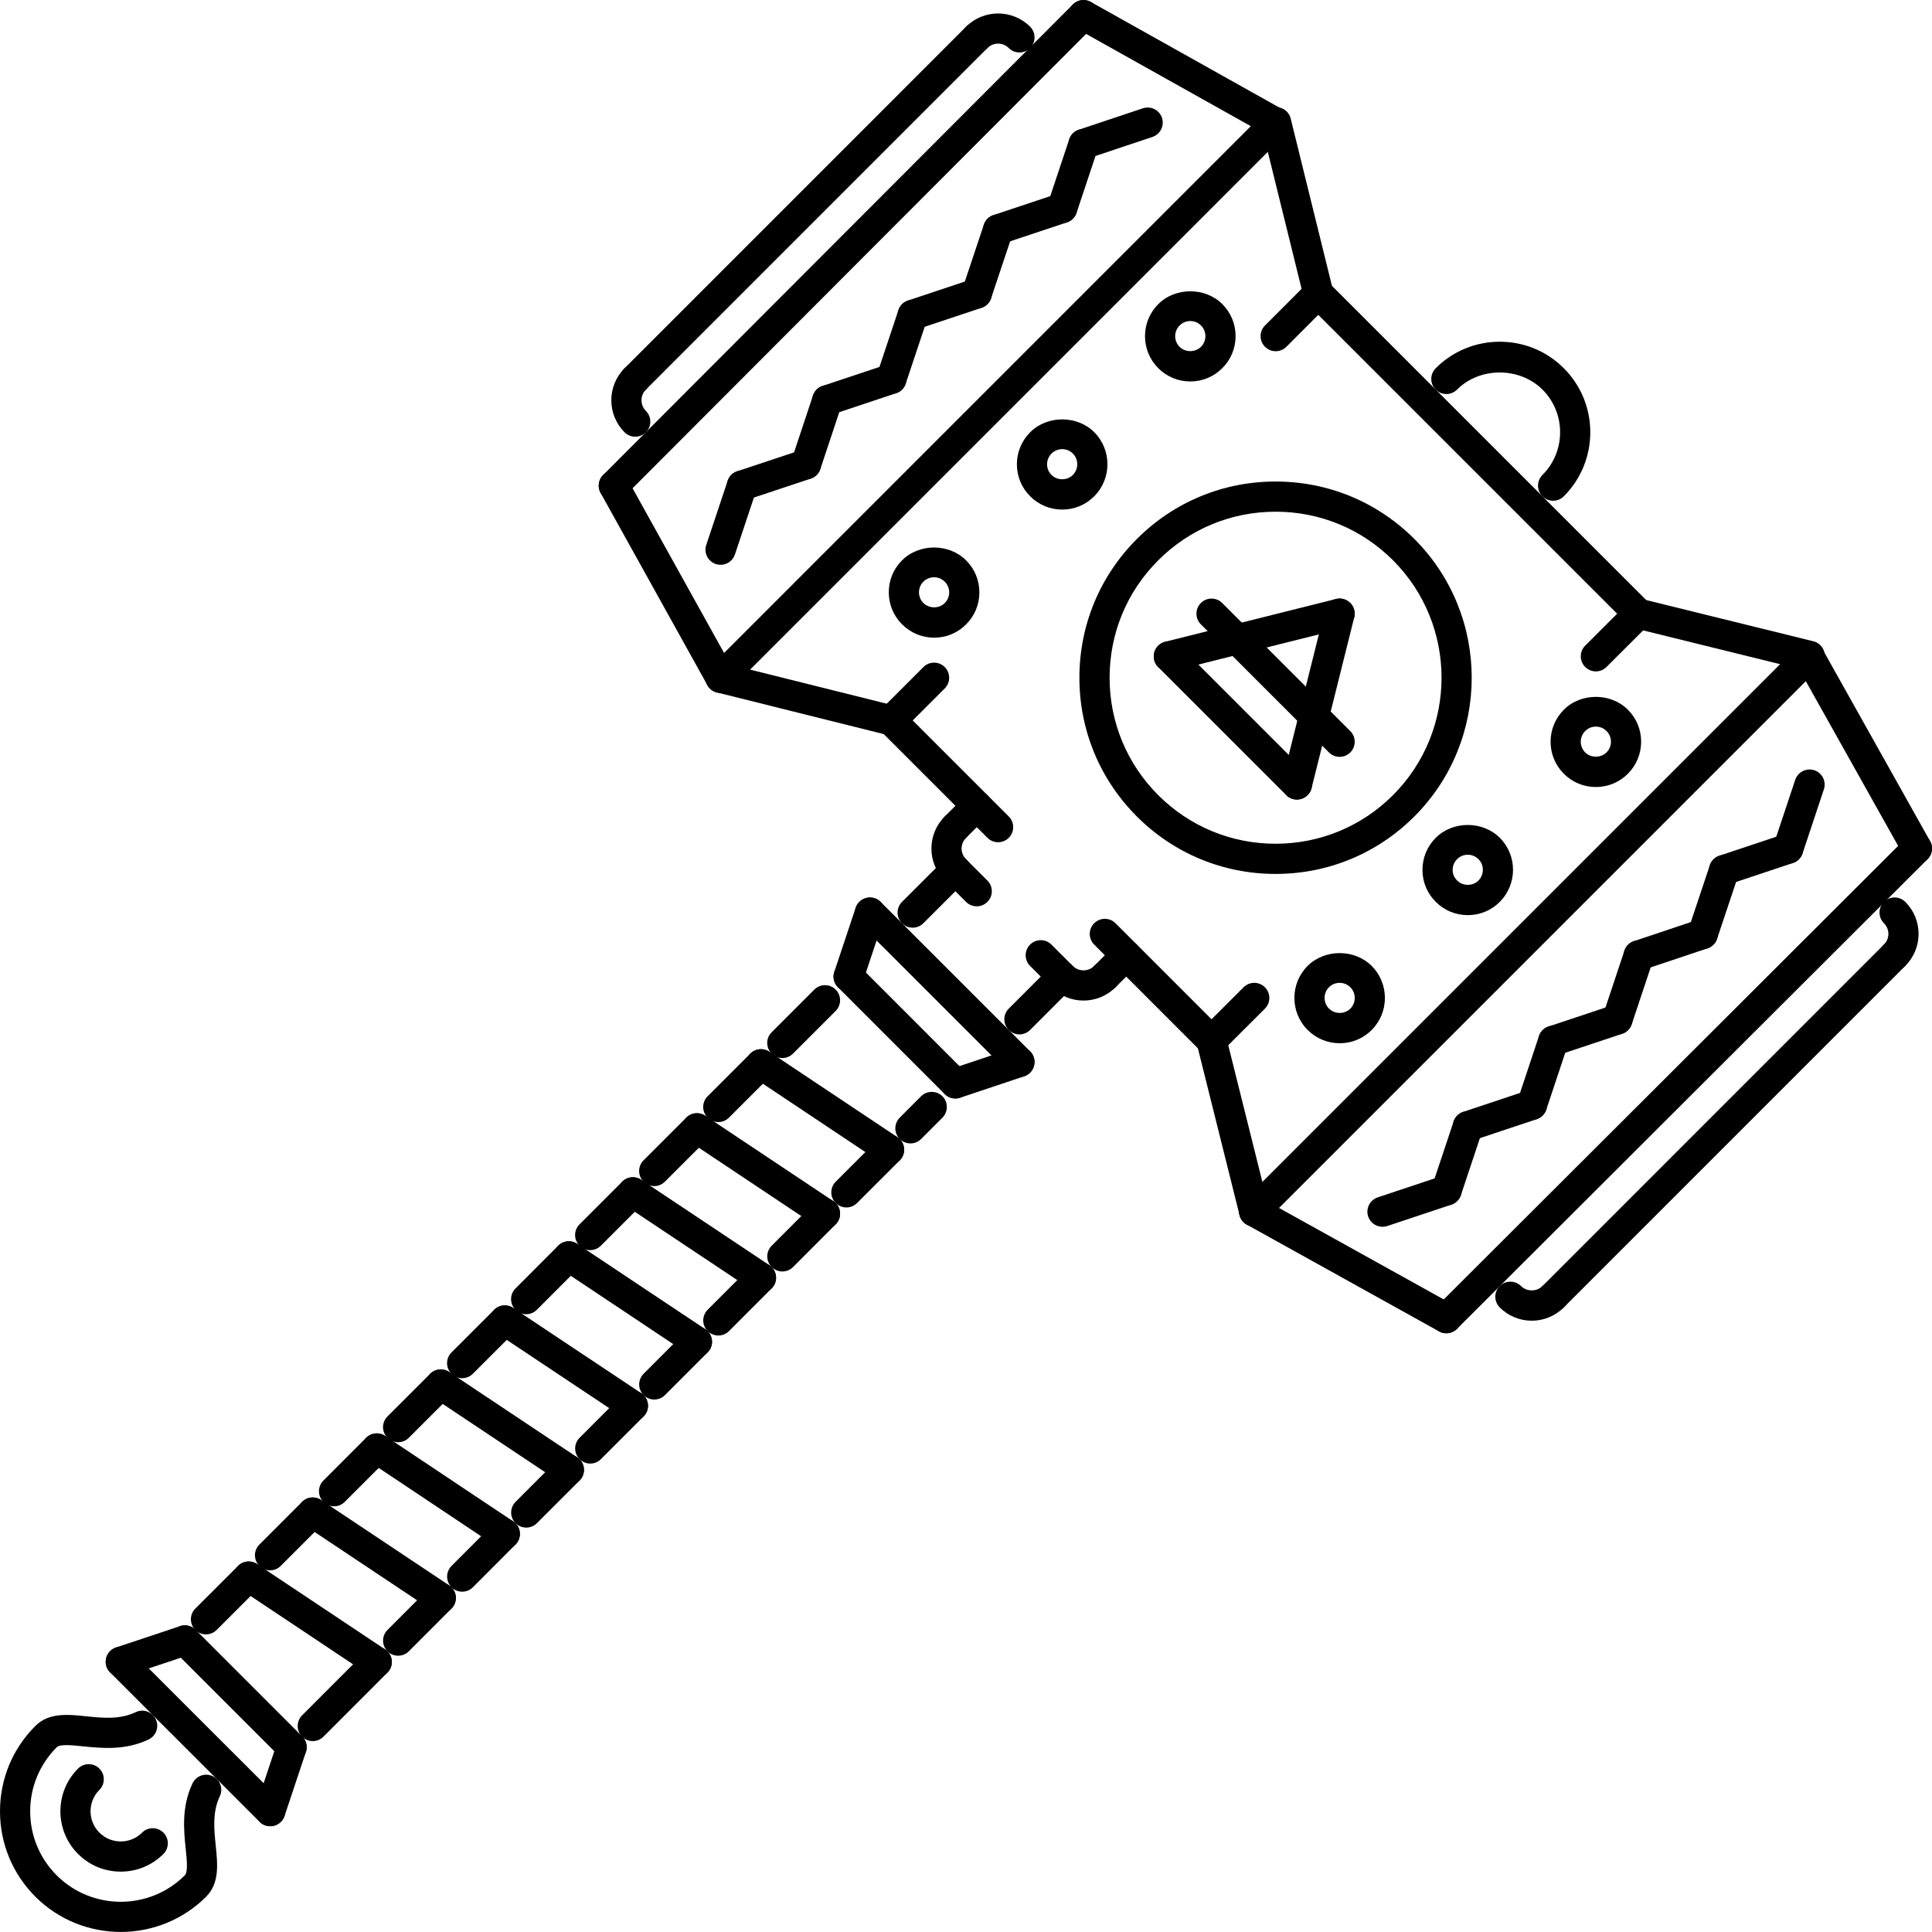 <?xml version="1.0" encoding="iso-8859-1"?>
<!-- Generator: Adobe Illustrator 19.0.0, SVG Export Plug-In . SVG Version: 6.00 Build 0)  -->
<svg version="1.1" id="Capa_1" xmlns="http://www.w3.org/2000/svg" xmlns:xlink="http://www.w3.org/1999/xlink" x="0px" y="0px"
	 viewBox="0 0 511.925 511.925" style="enable-background:new 0 0 511.925 511.925;" xml:space="preserve">
<g>
	<g>
		<path d="M102.657,437.547c-1.563-1.562-4.094-1.562-5.656,0l-16.95,16.966c-1.562,1.562-1.562,4.093,0,5.655
			c0.782,0.781,1.805,1.172,2.828,1.172c1.022,0,2.046-0.391,2.827-1.172l16.951-16.966
			C104.219,441.64,104.219,439.109,102.657,437.547z"/>
	</g>
</g>
<g>
	<g>
		<path d="M68.724,414.925c-1.562-1.562-4.093-1.562-5.655,0L51.75,426.236c-1.562,1.562-1.562,4.093,0,5.655
			c0.781,0.781,1.805,1.172,2.828,1.172s2.047-0.391,2.827-1.172l11.319-11.311C70.286,419.018,70.286,416.487,68.724,414.925z"/>
	</g>
</g>
<g>
	<g>
		<path d="M255.978,284.241l-28.285-28.297c-1.562-1.562-4.093-1.562-5.655,0s-1.562,4.093,0,5.655l28.285,28.297
			c0.781,0.781,1.804,1.172,2.827,1.172s2.046-0.39,2.828-1.172C257.54,288.334,257.54,285.803,255.978,284.241z"/>
	</g>
</g>
<g>
	<g>
		<path d="M231.785,238.01c-2.085-0.68-4.351,0.437-5.062,2.531l-5.655,16.966c-0.696,2.094,0.437,4.359,2.531,5.062
			c0.422,0.141,0.844,0.203,1.266,0.203c1.672,0,3.234-1.063,3.796-2.733l5.655-16.967
			C235.011,240.979,233.878,238.713,231.785,238.01z"/>
	</g>
</g>
<g>
	<g>
		<path d="M273.913,280.132c-0.704-2.109-2.968-3.234-5.062-2.531l-16.966,5.671c-2.093,0.704-3.226,2.969-2.531,5.062
			c0.563,1.672,2.125,2.734,3.796,2.734c0.421,0,0.843-0.062,1.266-0.203l16.967-5.671
			C273.475,284.49,274.608,282.225,273.913,280.132z"/>
	</g>
</g>
<g>
	<g>
		<path d="M272.943,278.571l-39.596-39.592c-1.562-1.562-4.093-1.562-5.655,0c-1.562,1.562-1.562,4.093,0,5.655l39.596,39.592
			c0.781,0.781,1.805,1.172,2.828,1.172c1.024,0,2.047-0.391,2.827-1.172C274.505,282.664,274.505,280.133,272.943,278.571z"/>
	</g>
</g>
<g>
	<g>
		<path d="M80.09,460.121l-28.27-28.277c-1.562-1.562-4.093-1.562-5.655,0c-1.562,1.562-1.562,4.094,0,5.656l28.27,28.276
			c0.781,0.781,1.804,1.172,2.827,1.172s2.047-0.39,2.828-1.172C81.652,464.215,81.652,461.683,80.09,460.121z"/>
	</g>
</g>
<g>
	<g>
		<path d="M78.528,459.153c-2.078-0.688-4.359,0.437-5.062,2.531l-5.655,16.95c-0.696,2.094,0.437,4.359,2.53,5.062
			c0.422,0.141,0.844,0.203,1.266,0.203c1.671,0,3.234-1.063,3.796-2.734l5.656-16.95C81.754,462.122,80.622,459.856,78.528,459.153
			z"/>
	</g>
</g>
<g>
	<g>
		<path d="M52.79,433.406c-0.704-2.093-2.969-3.233-5.062-2.531l-16.982,5.656c-2.093,0.704-3.226,2.953-2.531,5.062
			c0.563,1.671,2.117,2.733,3.796,2.733c0.422,0,0.844-0.062,1.266-0.204l16.982-5.654C52.352,437.765,53.485,435.5,52.79,433.406z"
			/>
	</g>
</g>
<g>
	<g>
		<path d="M74.435,477.073l-39.596-39.572c-1.562-1.562-4.093-1.562-5.655,0c-1.562,1.561-1.562,4.093,0,5.655l39.595,39.571
			c0.782,0.781,1.805,1.172,2.828,1.172s2.046-0.391,2.828-1.172C75.997,481.166,75.997,478.635,74.435,477.073z"/>
	</g>
</g>
<g>
	<g>
		<path d="M255.977,227.668c-1.562-1.562-4.093-1.562-5.655,0l-11.319,11.311c-1.562,1.562-1.562,4.093,0,5.655
			c0.781,0.781,1.805,1.172,2.828,1.172c1.024,0,2.047-0.391,2.827-1.172l11.319-11.311
			C257.539,231.761,257.539,229.23,255.977,227.668z"/>
	</g>
</g>
<g>
	<g>
		<path d="M284.255,255.945c-1.562-1.562-4.094-1.562-5.656,0l-11.311,11.315c-1.562,1.562-1.562,4.093,0,5.655
			c0.781,0.781,1.805,1.171,2.828,1.171c1.024,0,2.047-0.39,2.827-1.171l11.312-11.315
			C285.817,260.039,285.817,257.507,284.255,255.945z"/>
	</g>
</g>
<g>
	<g>
		<path d="M254.798,224.84c0-1.062,0.422-2.07,1.18-2.828c1.562-1.553,1.562-4.085,0-5.655c-1.562-1.562-4.093-1.562-5.655,0
			c-2.273,2.265-3.523,5.281-3.523,8.483c0,3.203,1.25,6.217,3.523,8.483c0.781,0.781,1.804,1.172,2.827,1.172
			s2.046-0.39,2.828-1.172c1.562-1.57,1.562-4.101,0-5.655C255.22,226.91,254.798,225.902,254.798,224.84z"/>
	</g>
</g>
<g>
	<g>
		<path d="M295.557,255.967c-1.562-1.562-4.093-1.562-5.655,0c-1.531,1.539-4.085,1.532-5.647-0.023
			c-1.562-1.562-4.094-1.562-5.656,0c-1.562,1.57-1.562,4.101,0,5.655c2.352,2.344,5.43,3.52,8.499,3.52
			c3.07,0,6.124-1.168,8.459-3.497C297.119,260.069,297.119,257.537,295.557,255.967z"/>
	</g>
</g>
<g>
	<g>
		<path d="M261.633,233.323l-5.655-5.655c-1.562-1.562-4.093-1.562-5.655,0c-1.562,1.561-1.562,4.093,0,5.655l5.655,5.655
			c0.781,0.781,1.805,1.172,2.828,1.172c1.022,0,2.046-0.39,2.827-1.172C263.195,237.416,263.195,234.885,261.633,233.323z"/>
	</g>
</g>
<g>
	<g>
		<path d="M284.255,255.945l-5.656-5.655c-1.561-1.562-4.093-1.562-5.655,0s-1.562,4.093,0,5.655l5.655,5.655
			c0.781,0.781,1.805,1.172,2.828,1.172s2.047-0.391,2.828-1.172C285.817,260.039,285.817,257.507,284.255,255.945z"/>
	</g>
</g>
<g>
	<g>
		<path d="M301.221,250.305c-1.562-1.562-4.093-1.562-5.655,0l-5.663,5.663c-1.562,1.562-1.562,4.093,0,5.655
			c0.78,0.781,1.804,1.172,2.827,1.172s2.046-0.391,2.828-1.172l5.663-5.663C302.783,254.398,302.783,251.867,301.221,250.305z"/>
	</g>
</g>
<g>
	<g>
		<path d="M261.633,210.702c-1.562-1.562-4.093-1.562-5.655,0l-5.655,5.655c-1.562,1.562-1.562,4.093,0,5.655
			c0.781,0.781,1.804,1.172,2.827,1.172s2.046-0.391,2.828-1.172l5.655-5.655C263.195,214.796,263.195,212.264,261.633,210.702z"/>
	</g>
</g>
<g>
	<g>
		<path d="M340.824,29.697c-1.562-1.562-4.093-1.562-5.655,0L188.105,176.769c-1.562,1.562-1.562,4.094,0,5.656
			c0.781,0.78,1.805,1.171,2.828,1.171c1.023,0,2.046-0.391,2.827-1.171L340.824,35.352
			C342.386,33.79,342.386,31.259,340.824,29.697z"/>
	</g>
</g>
<g>
	<g>
		<path d="M237.16,187.01l-45.259-11.295c-2.172-0.531-4.32,0.772-4.851,2.913s0.773,4.312,2.914,4.851l45.259,11.296
			c0.328,0.078,0.649,0.117,0.969,0.117c1.796,0,3.429-1.211,3.881-3.031C240.604,189.72,239.3,187.549,237.16,187.01z"/>
	</g>
</g>
<g>
	<g>
		<path d="M353.19,76.808L342.004,31.44c-0.524-2.141-2.641-3.461-4.843-2.922c-2.141,0.531-3.453,2.696-2.922,4.843l11.186,45.368
			c0.445,1.82,2.086,3.039,3.883,3.039c0.312,0,0.633-0.039,0.961-0.117C352.409,81.12,353.721,78.955,353.19,76.808z"/>
	</g>
</g>
<g>
	<g>
		<path d="M194.431,177.652l-28.284-50.914c-1.078-1.93-3.524-2.602-5.445-1.555c-1.929,1.078-2.624,3.507-1.554,5.444
			l28.285,50.915c0.734,1.312,2.102,2.054,3.5,2.054c0.664,0,1.328-0.164,1.944-0.5C194.806,182.019,195.501,179.59,194.431,177.652
			z"/>
	</g>
</g>
<g>
	<g>
		<path d="M289.926,1.186c-1.562-1.562-4.093-1.562-5.655,0L159.82,125.855c-1.562,1.562-1.562,4.101,0,5.655
			c0.782,0.781,1.805,1.172,2.828,1.172s2.046-0.391,2.828-1.172L289.926,6.841C291.488,5.28,291.488,2.741,289.926,1.186z"/>
	</g>
</g>
<g>
	<g>
		<path d="M339.949,29.034L289.051,0.522c-1.922-1.069-4.366-0.399-5.444,1.539c-1.078,1.922-0.391,4.359,1.539,5.444l50.898,28.511
			c0.617,0.344,1.289,0.508,1.952,0.508c1.399,0,2.758-0.734,3.492-2.046C342.565,32.557,341.879,30.12,339.949,29.034z"/>
	</g>
</g>
<g>
	<g>
		<path d="M267.296,216.341l-28.277-28.276c-1.562-1.562-4.094-1.562-5.656,0c-1.562,1.561-1.562,4.093,0,5.655l28.278,28.276
			c0.781,0.781,1.805,1.172,2.827,1.172c1.023,0,2.047-0.391,2.828-1.172C268.858,220.435,268.858,217.903,267.296,216.341z"/>
	</g>
</g>
<g>
	<g>
		<path d="M171.154,108.896c-1.563-1.57-1.57-4.109-0.008-5.663s1.562-4.086,0-5.655c-1.562-1.562-4.093-1.562-5.655,0
			c-4.672,4.655-4.679,12.271-0.008,16.958c0.781,0.789,1.812,1.18,2.835,1.18c1.024,0,2.04-0.391,2.82-1.165
			C172.709,112.989,172.709,110.458,171.154,108.896z"/>
	</g>
</g>
<g>
	<g>
		<path d="M272.952,7.075c-4.671-4.671-12.295-4.671-16.966,0c-1.562,1.562-1.562,4.094,0,5.656s4.093,1.562,5.655,0
			s4.093-1.562,5.655,0c0.781,0.78,1.805,1.171,2.828,1.171c1.024,0,2.047-0.39,2.828-1.171
			C274.514,11.169,274.514,8.637,272.952,7.075z"/>
	</g>
</g>
<g>
	<g>
		<path d="M261.64,7.075c-1.562-1.562-4.093-1.562-5.655,0l-90.494,90.503c-1.562,1.561-1.562,4.093,0,5.655
			c0.781,0.781,1.804,1.171,2.827,1.171c1.024,0,2.047-0.389,2.828-1.171l90.494-90.502C263.202,11.169,263.202,8.637,261.64,7.075z
			"/>
	</g>
</g>
<g>
	<g>
		<path d="M482.224,171.098c-1.561-1.562-4.093-1.562-5.655,0L329.497,318.174c-1.562,1.562-1.562,4.093,0,5.655
			c0.781,0.781,1.805,1.172,2.828,1.172c1.024,0,2.047-0.391,2.828-1.172l147.071-147.076
			C483.786,175.192,483.786,172.66,482.224,171.098z"/>
	</g>
</g>
<g>
	<g>
		<path d="M336.208,320.034l-11.304-45.275c-0.539-2.155-2.703-3.452-4.851-2.921c-2.141,0.546-3.445,2.717-2.914,4.858
			l11.304,45.274c0.453,1.828,2.085,3.031,3.882,3.031c0.321,0,0.641-0.031,0.969-0.109
			C335.435,324.346,336.739,322.174,336.208,320.034z"/>
	</g>
</g>
<g>
	<g>
		<path d="M480.484,169.918l-45.369-11.186c-2.218-0.531-4.32,0.789-4.843,2.922c-0.531,2.148,0.781,4.312,2.922,4.843
			l45.368,11.186c0.328,0.078,0.649,0.117,0.961,0.117c1.795,0,3.436-1.219,3.882-3.038
			C483.936,172.613,482.624,170.449,480.484,169.918z"/>
	</g>
</g>
<g>
	<g>
		<path d="M385.184,345.779l-50.914-28.277c-1.922-1.047-4.367-0.391-5.444,1.562c-1.07,1.938-0.375,4.359,1.554,5.437
			l50.915,28.276c0.616,0.344,1.28,0.5,1.944,0.5c1.399,0,2.766-0.734,3.5-2.046C387.809,349.294,387.114,346.857,385.184,345.779z"
			/>
	</g>
</g>
<g>
	<g>
		<path d="M510.752,221.996c-1.562-1.562-4.093-1.562-5.655,0L380.412,346.451c-1.562,1.561-1.562,4.093,0,5.655
			c0.781,0.78,1.804,1.171,2.827,1.171c1.024,0,2.047-0.39,2.828-1.17l124.685-124.455
			C512.314,226.098,512.314,223.558,510.752,221.996z"/>
	</g>
</g>
<g>
	<g>
		<path d="M511.416,222.871l-28.527-50.898c-1.086-1.937-3.522-2.601-5.444-1.539c-1.93,1.086-2.617,3.523-1.539,5.445
			l28.527,50.898c0.734,1.313,2.094,2.046,3.491,2.046c0.664,0,1.336-0.164,1.953-0.508
			C511.807,227.23,512.493,224.793,511.416,222.871z"/>
	</g>
</g>
<g>
	<g>
		<path d="M323.851,272.9l-28.27-28.266c-1.562-1.562-4.093-1.562-5.655,0s-1.562,4.093,0,5.655l28.269,28.266
			c0.781,0.781,1.805,1.172,2.828,1.172s2.046-0.391,2.828-1.172C325.413,276.993,325.413,274.462,323.851,272.9z"/>
	</g>
</g>
<g>
	<g>
		<path d="M414.352,340.779c-1.562-1.562-4.094-1.562-5.656,0c-1.514,1.516-4.139,1.516-5.655,0c-1.561-1.562-4.093-1.562-5.655,0
			c-1.562,1.547-1.562,4.078,0,5.656c2.265,2.265,5.281,3.515,8.483,3.515c3.202,0,6.218-1.25,8.483-3.515
			C415.914,344.857,415.914,342.326,414.352,340.779z"/>
	</g>
</g>
<g>
	<g>
		<path d="M504.847,238.972c-1.562-1.562-4.094-1.562-5.656,0s-1.562,4.093,0,5.655c0.758,0.758,1.18,1.766,1.18,2.828
			c0,1.061-0.422,2.061-1.18,2.819c-1.562,1.554-1.562,4.085,0,5.655c0.781,0.781,1.805,1.172,2.828,1.172s2.047-0.391,2.828-1.171
			c2.264-2.257,3.514-5.273,3.522-8.467C508.369,244.26,507.119,241.245,504.847,238.972z"/>
	</g>
</g>
<g>
	<g>
		<path d="M504.847,250.274c-1.562-1.562-4.094-1.562-5.656,0l-90.494,90.506c-1.562,1.562-1.562,4.094,0,5.656
			c0.781,0.781,1.805,1.171,2.828,1.171s2.046-0.39,2.828-1.171l90.494-90.507C506.409,254.367,506.409,251.836,504.847,250.274z"/>
	</g>
</g>
<g>
	<g>
		<path d="M414.369,97.571c-4.532-4.531-10.562-7.022-16.975-7.022h-0.008c-6.413,0-12.444,2.499-16.966,7.03
			c-1.562,1.561-1.562,4.1,0,5.655c1.561,1.562,4.093,1.562,5.655,0c6.031-6.054,16.592-6.03,22.637-0.008
			c6.234,6.233,6.234,16.388-0.008,22.629c-1.562,1.562-1.562,4.093,0,5.655c0.781,0.781,1.805,1.172,2.828,1.172
			c1.024,0,2.047-0.391,2.829-1.172C423.719,122.153,423.726,106.928,414.369,97.571z"/>
	</g>
</g>
<g>
	<g>
		<path d="M436.981,159.787L352.134,74.94c-1.562-1.562-4.093-1.562-5.655,0c-1.562,1.562-1.562,4.093,0,5.655l84.847,84.847
			c0.781,0.781,1.805,1.172,2.827,1.172c1.024,0,2.047-0.39,2.828-1.172C438.543,163.88,438.543,161.349,436.981,159.787z"/>
	</g>
</g>
<g>
	<g>
		<path d="M374.765,142.806c-9.82-9.812-22.88-15.217-36.761-15.217c-13.896,0-26.956,5.405-36.768,15.232
			c-9.82,9.811-15.225,22.863-15.225,36.752c0,13.889,5.406,26.95,15.225,36.768c9.812,9.82,22.864,15.225,36.752,15.225
			c13.889,0,26.95-5.406,36.777-15.225C395.027,196.071,395.027,163.083,374.765,142.806z M369.109,210.686
			c-8.31,8.304-19.363,12.881-31.12,12.881c-11.748,0-22.793-4.577-31.097-12.881c-8.304-8.311-12.881-19.364-12.881-31.112
			c0-11.756,4.569-22.794,12.881-31.097c8.303-8.312,19.356-12.889,31.112-12.889c11.749,0,22.794,4.569,31.105,12.873
			C386.255,165.623,386.255,193.533,369.109,210.686z"/>
	</g>
</g>
<g>
	<g>
		<path d="M197.869,124.871c-2.094-0.68-4.359,0.429-5.062,2.531l-5.671,16.997c-0.695,2.093,0.437,4.359,2.531,5.062
			c0.422,0.141,0.844,0.203,1.266,0.203c1.671,0,3.233-1.055,3.796-2.734l5.671-16.997
			C201.095,127.84,199.962,125.574,197.869,124.871z"/>
	</g>
</g>
<g>
	<g>
		<path d="M217.367,121.762c-0.703-2.086-2.937-3.242-5.062-2.531l-16.966,5.64c-2.093,0.695-3.226,2.96-2.531,5.062
			c0.562,1.671,2.116,2.733,3.796,2.733c0.414,0,0.843-0.062,1.266-0.202l16.966-5.64
			C216.929,126.128,218.062,123.864,217.367,121.762z"/>
	</g>
</g>
<g>
	<g>
		<path d="M220.482,102.256c-2.101-0.711-4.359,0.437-5.062,2.53l-5.647,16.975c-0.695,2.102,0.438,4.367,2.531,5.062
			c0.422,0.141,0.844,0.203,1.266,0.203c1.679,0,3.234-1.062,3.796-2.734l5.647-16.974
			C223.709,105.216,222.576,102.951,220.482,102.256z"/>
	</g>
</g>
<g>
	<g>
		<path d="M239.995,99.124c-0.703-2.092-2.953-3.225-5.062-2.53l-16.981,5.663c-2.093,0.704-3.226,2.968-2.531,5.062
			c0.562,1.672,2.125,2.734,3.796,2.734c0.422,0,0.844-0.063,1.266-0.204l16.982-5.663
			C239.558,103.483,240.69,101.218,239.995,99.124z"/>
	</g>
</g>
<g>
	<g>
		<path d="M243.12,79.628c-2.086-0.68-4.351,0.437-5.062,2.531l-5.663,16.981c-0.695,2.093,0.438,4.359,2.531,5.062
			c0.422,0.14,0.844,0.202,1.266,0.202c1.671,0,3.233-1.061,3.795-2.733l5.664-16.981C246.346,82.597,245.213,80.331,243.12,79.628z
			"/>
	</g>
</g>
<g>
	<g>
		<path d="M262.627,76.504c-0.704-2.093-2.969-3.219-5.062-2.531l-16.975,5.655c-2.093,0.703-3.226,2.968-2.531,5.062
			c0.562,1.671,2.124,2.733,3.796,2.733c0.421,0,0.843-0.063,1.267-0.202l16.974-5.655
			C262.189,80.862,263.322,78.597,262.627,76.504z"/>
	</g>
</g>
<g>
	<g>
		<path d="M265.757,56.99c-2.078-0.688-4.351,0.429-5.062,2.53l-5.671,16.967c-0.696,2.093,0.437,4.359,2.531,5.062
			c0.422,0.141,0.844,0.203,1.266,0.203c1.671,0,3.234-1.055,3.796-2.734l5.671-16.966C268.984,59.958,267.851,57.693,265.757,56.99
			z"/>
	</g>
</g>
<g>
	<g>
		<path d="M285.254,53.865c-0.703-2.092-2.953-3.225-5.062-2.53l-16.966,5.655c-2.093,0.704-3.226,2.968-2.531,5.062
			c0.563,1.672,2.125,2.734,3.796,2.734c0.422,0,0.844-0.062,1.265-0.203l16.967-5.656
			C284.816,58.224,285.948,55.959,285.254,53.865z"/>
	</g>
</g>
<g>
	<g>
		<path d="M288.379,34.368c-2.079-0.688-4.351,0.437-5.062,2.531l-5.656,16.966c-0.695,2.094,0.437,4.36,2.531,5.062
			c0.422,0.141,0.844,0.203,1.266,0.203c1.672,0,3.234-1.062,3.797-2.733l5.654-16.967
			C291.605,37.337,290.472,35.071,288.379,34.368z"/>
	</g>
</g>
<g>
	<g>
		<path d="M307.891,31.228c-0.704-2.101-2.969-3.226-5.062-2.531l-16.982,5.671c-2.092,0.704-3.225,2.969-2.53,5.062
			c0.563,1.679,2.124,2.734,3.796,2.734c0.422,0,0.844-0.062,1.266-0.203l16.981-5.671
			C307.453,35.586,308.586,33.321,307.891,31.228z"/>
	</g>
</g>
<g>
	<g>
		<path d="M480.748,204.093c-2.085-0.688-4.351,0.437-5.062,2.531l-5.655,16.981c-0.696,2.102,0.437,4.36,2.531,5.062
			c0.421,0.141,0.843,0.203,1.265,0.203c1.672,0,3.235-1.061,3.796-2.733l5.655-16.982
			C483.974,207.054,482.841,204.796,480.748,204.093z"/>
	</g>
</g>
<g>
	<g>
		<path d="M477.625,223.605c-0.704-2.092-2.961-3.225-5.062-2.53l-16.975,5.655c-2.092,0.704-3.225,2.968-2.53,5.062
			c0.563,1.672,2.124,2.734,3.796,2.734c0.421,0,0.843-0.062,1.266-0.203l16.974-5.656
			C477.187,227.964,478.32,225.699,477.625,223.605z"/>
	</g>
</g>
<g>
	<g>
		<path d="M458.12,226.73c-2.079-0.68-4.351,0.429-5.062,2.53l-5.672,16.967c-0.695,2.093,0.437,4.359,2.531,5.062
			c0.422,0.141,0.844,0.203,1.266,0.203c1.672,0,3.234-1.054,3.796-2.734l5.671-16.966
			C461.346,229.698,460.213,227.433,458.12,226.73z"/>
	</g>
</g>
<g>
	<g>
		<path d="M454.979,246.227c-0.703-2.101-2.992-3.226-5.062-2.531l-16.974,5.679c-2.101,0.704-3.226,2.969-2.531,5.062
			c0.563,1.679,2.125,2.734,3.796,2.734c0.422,0,0.852-0.063,1.266-0.203l16.975-5.679
			C454.55,250.585,455.674,248.32,454.979,246.227z"/>
	</g>
</g>
<g>
	<g>
		<path d="M435.489,249.352c-2.085-0.68-4.359,0.437-5.062,2.531l-5.655,16.986c-0.696,2.093,0.437,4.359,2.531,5.061
			c0.422,0.141,0.844,0.203,1.266,0.203c1.671,0,3.234-1.062,3.796-2.733l5.655-16.986
			C438.716,252.313,437.583,250.055,435.489,249.352z"/>
	</g>
</g>
<g>
	<g>
		<path d="M432.365,268.869c-0.704-2.093-2.961-3.234-5.062-2.531l-16.99,5.655c-2.093,0.704-3.225,2.953-2.531,5.062
			c0.563,1.672,2.117,2.734,3.797,2.734c0.422,0,0.844-0.062,1.266-0.203l16.989-5.656
			C431.927,273.227,433.06,270.962,432.365,268.869z"/>
	</g>
</g>
<g>
	<g>
		<path d="M412.844,271.993c-2.101-0.719-4.359,0.437-5.062,2.53l-5.646,16.967c-0.696,2.11,0.437,4.374,2.53,5.062
			c0.422,0.141,0.844,0.203,1.266,0.203c1.678,0,3.233-1.063,3.795-2.733l5.648-16.967
			C416.07,274.945,414.938,272.681,412.844,271.993z"/>
	</g>
</g>
<g>
	<g>
		<path d="M409.728,291.49c-0.704-2.093-2.968-3.219-5.062-2.531l-16.966,5.656c-2.093,0.703-3.226,2.953-2.531,5.062
			c0.563,1.671,2.117,2.733,3.797,2.733c0.422,0,0.843-0.062,1.265-0.203l16.967-5.655
			C409.29,295.848,410.423,293.599,409.728,291.49z"/>
	</g>
</g>
<g>
	<g>
		<path d="M390.231,294.616c-2.093-0.688-4.359,0.437-5.062,2.53l-5.663,16.997c-0.696,2.109,0.437,4.359,2.53,5.062
			c0.422,0.141,0.844,0.203,1.266,0.203c1.672,0,3.234-1.062,3.797-2.733l5.663-16.997
			C393.458,297.568,392.325,295.318,390.231,294.616z"/>
	</g>
</g>
<g>
	<g>
		<path d="M387.097,314.143c-0.703-2.092-2.968-3.233-5.062-2.53l-16.981,5.655c-2.092,0.704-3.225,2.969-2.53,5.062
			c0.563,1.672,2.116,2.734,3.796,2.734c0.422,0,0.844-0.063,1.265-0.204l16.981-5.655
			C386.659,318.502,387.792,316.252,387.097,314.143z"/>
	</g>
</g>
<g>
	<g>
		<path d="M358.837,161.631c-0.547-2.148-2.735-3.445-4.851-2.914l-45.243,11.326c-2.148,0.54-3.445,2.711-2.914,4.852
			c0.461,1.819,2.086,3.03,3.883,3.03c0.32,0,0.648-0.039,0.969-0.117l45.242-11.326
			C358.071,165.943,359.368,163.771,358.837,161.631z"/>
	</g>
</g>
<g>
	<g>
		<path d="M355.923,158.717c-2.163-0.524-4.32,0.766-4.851,2.914l-11.303,45.259c-0.531,2.14,0.773,4.312,2.913,4.851
			c0.328,0.078,0.649,0.117,0.969,0.117c1.797,0,3.43-1.211,3.883-3.031l11.303-45.259
			C359.368,161.428,358.064,159.256,355.923,158.717z"/>
	</g>
</g>
<g>
	<g>
		<path d="M346.479,205.031l-33.94-33.933c-1.561-1.562-4.093-1.562-5.655,0s-1.562,4.093,0,5.655l33.94,33.933
			c0.781,0.781,1.804,1.172,2.827,1.172c1.024,0,2.047-0.391,2.828-1.172C348.041,209.124,348.041,206.593,346.479,205.031z"/>
	</g>
</g>
<g>
	<g>
		<path d="M357.79,193.72l-33.939-33.94c-1.562-1.562-4.094-1.562-5.656,0s-1.562,4.093,0,5.655l33.94,33.94
			c0.781,0.781,1.805,1.172,2.828,1.172c1.022,0,2.046-0.391,2.827-1.172C359.352,197.813,359.352,195.282,357.79,193.72z"/>
	</g>
</g>
<g>
	<g>
		<path d="M255.993,148.485c-4.547-4.547-12.444-4.547-16.99,0c-2.266,2.264-3.508,5.28-3.5,8.482
			c0.008,3.204,1.266,6.218,3.531,8.476c2.273,2.273,5.289,3.523,8.491,3.523c3.204,0,6.203-1.25,8.445-3.5
			c2.281-2.257,3.538-5.272,3.538-8.483C259.515,153.765,258.266,150.75,255.993,148.485z M250.314,159.811
			c-1.5,1.492-4.117,1.485-5.632-0.031c-0.757-0.758-1.179-1.758-1.179-2.828c0-1.062,0.406-2.062,1.156-2.812
			c0.758-0.758,1.773-1.18,2.843-1.18s2.078,0.422,2.836,1.18c0.757,0.758,1.171,1.758,1.171,2.827
			C251.509,158.038,251.087,159.038,250.314,159.811z"/>
	</g>
</g>
<g>
	<g>
		<path d="M289.942,114.52c-4.547-4.53-12.445-4.522-16.975,0.008c-2.272,2.274-3.522,5.304-3.522,8.515
			c0.007,3.21,1.265,6.218,3.522,8.459c2.257,2.273,5.272,3.523,8.483,3.523c3.219,0,6.234-1.25,8.476-3.516
			C294.605,126.831,294.621,119.214,289.942,114.52z M284.263,125.863c-1.5,1.492-4.11,1.523-5.641-0.016
			c-0.758-0.75-1.172-1.75-1.18-2.819c0-1.071,0.422-2.086,1.18-2.844s1.758-1.172,2.828-1.172c1.078,0,2.086,0.422,2.836,1.164
			C285.84,121.739,285.832,124.285,284.263,125.863z"/>
	</g>
</g>
<g>
	<g>
		<path d="M323.882,80.58c-4.539-4.538-12.46-4.522-16.967,0c-2.265,2.265-3.523,5.28-3.523,8.491c0,3.202,1.25,6.225,3.516,8.491
			c2.265,2.265,5.28,3.515,8.483,3.515c3.218,0,6.233-1.258,8.491-3.53c2.265-2.258,3.507-5.266,3.515-8.476
			C327.397,85.86,326.147,82.846,323.882,80.58z M318.218,91.899c-1.515,1.516-4.139,1.524-5.655,0.008
			c-0.758-0.757-1.171-1.765-1.171-2.835s0.421-2.078,1.187-2.836c0.742-0.758,1.75-1.172,2.82-1.172
			c1.069,0,2.069,0.421,2.827,1.172c0.758,0.758,1.172,1.758,1.172,2.836C319.398,90.134,318.984,91.142,318.218,91.899z"/>
	</g>
</g>
<g>
	<g>
		<path d="M363.462,255.944c-4.555-4.538-12.444-4.53-16.998,0.008c-4.663,4.688-4.648,12.292,0.031,16.963
			c2.273,2.265,5.288,3.515,8.491,3.515s6.203-1.25,8.46-3.5C368.125,268.244,368.133,260.632,363.462,255.944z M357.79,267.276
			c-1.508,1.5-4.132,1.5-5.64-0.031c-1.562-1.547-1.57-4.09-0.023-5.645c0.758-0.757,1.766-1.171,2.844-1.171
			c1.069,0,2.077,0.414,2.835,1.171C359.36,263.163,359.352,265.714,357.79,267.276z"/>
	</g>
</g>
<g>
	<g>
		<path d="M397.41,221.997c-4.546-4.546-12.459-4.53-16.974,0c-2.281,2.273-3.531,5.304-3.523,8.522
			c0.007,3.211,1.265,6.217,3.523,8.444c2.256,2.273,5.272,3.522,8.483,3.522c3.21,0,6.217-1.241,8.475-3.506
			C402.074,234.293,402.082,226.677,397.41,221.997z M391.738,233.323c-1.492,1.499-4.108,1.539-5.655-0.023
			c-0.758-0.75-1.172-1.742-1.172-2.797c-0.007-1.078,0.415-2.086,1.188-2.858c0.75-0.75,1.75-1.164,2.812-1.164
			c1.077,0,2.085,0.414,2.843,1.171C393.308,229.206,393.3,231.753,391.738,233.323z"/>
	</g>
</g>
<g>
	<g>
		<path d="M431.341,188.049c-4.515-4.531-12.459-4.531-16.958,0c-2.265,2.264-3.523,5.28-3.523,8.49c0,3.203,1.25,6.225,3.516,8.491
			c2.265,2.266,5.273,3.508,8.475,3.508c3.211,0,6.233-1.25,8.483-3.515c2.265-2.258,3.514-5.265,3.522-8.468
			C434.863,193.337,433.614,190.321,431.341,188.049z M425.678,199.367c-1.507,1.5-4.14,1.508-5.647,0.008
			c-0.758-0.758-1.172-1.766-1.172-2.836s0.422-2.077,1.188-2.843c0.75-0.75,1.75-1.164,2.812-1.164c1.07,0,2.069,0.414,2.827,1.172
			s1.172,1.766,1.172,2.835C426.858,197.609,426.444,198.609,425.678,199.367z"/>
	</g>
</g>
<g>
	<g>
		<path d="M250.331,176.753c-1.563-1.562-4.094-1.562-5.656,0l-11.311,11.312c-1.562,1.561-1.562,4.093,0,5.655
			c0.781,0.781,1.805,1.172,2.828,1.172s2.046-0.391,2.828-1.172l11.311-11.311C251.893,180.847,251.893,178.315,250.331,176.753z"
			/>
	</g>
</g>
<g>
	<g>
		<path d="M352.135,74.941c-1.562-1.562-4.093-1.562-5.655,0l-11.287,11.295c-1.562,1.562-1.562,4.093,0,5.655
			c0.781,0.781,1.805,1.172,2.827,1.172c1.023,0,2.047-0.391,2.828-1.172l11.287-11.295
			C353.697,79.034,353.697,76.503,352.135,74.941z"/>
	</g>
</g>
<g>
	<g>
		<path d="M436.982,159.787c-1.562-1.562-4.093-1.562-5.655,0l-11.295,11.287c-1.562,1.562-1.562,4.093,0,5.655
			c0.78,0.781,1.804,1.172,2.827,1.172s2.046-0.39,2.828-1.172l11.295-11.287C438.544,163.88,438.544,161.349,436.982,159.787z"/>
	</g>
</g>
<g>
	<g>
		<path d="M335.169,261.6c-1.562-1.562-4.094-1.562-5.656,0l-11.318,11.3c-1.562,1.546-1.562,4.093,0,5.655
			c0.781,0.781,1.805,1.172,2.828,1.172s2.046-0.391,2.828-1.172l11.318-11.295C336.731,265.698,336.731,263.162,335.169,261.6z"/>
	</g>
</g>
<g>
	<g>
		<path d="M56.35,470.634c-1.992-0.953-4.383-0.093-5.328,1.891c-2.96,6.233-2.327,12.42-1.812,17.404
			c0.297,2.858,0.633,6.107-0.242,6.982c-9.358,9.343-24.59,9.343-33.948,0c-4.53-4.545-7.022-10.576-7.022-16.981
			c0-6.405,2.499-12.42,7.038-16.966c0.883-0.875,4.116-0.531,6.96-0.234c4.976,0.5,11.178,1.141,17.396-1.828
			c1.992-0.953,2.836-3.344,1.883-5.343c-0.953-2-3.359-2.844-5.335-1.875c-4.211,2-8.741,1.531-13.123,1.078
			c-4.859-0.5-9.881-1.015-13.443,2.562C3.328,463.355,0,471.384,0,479.93c0,8.546,3.32,16.576,9.366,22.638
			c6.241,6.233,14.435,9.342,22.629,9.342c8.195,0,16.397-3.109,22.629-9.342c3.562-3.578,3.046-8.593,2.546-13.467
			c-0.453-4.391-0.922-8.937,1.07-13.139C59.193,473.962,58.342,471.587,56.35,470.634z"/>
	</g>
</g>
<g>
	<g>
		<path d="M102.046,437.047l-33.932-22.622c-1.828-1.219-4.312-0.735-5.546,1.109c-1.226,1.828-0.726,4.312,1.109,5.546
			l33.933,22.621c0.68,0.453,1.453,0.672,2.219,0.672c1.289,0,2.554-0.625,3.326-1.78
			C104.381,440.749,103.881,438.266,102.046,437.047z"/>
	</g>
</g>
<g>
	<g>
		<path d="M119.622,420.58c-1.562-1.562-4.093-1.562-5.655,0l-11.295,11.311c-1.562,1.562-1.562,4.094,0,5.656
			c0.781,0.781,1.805,1.171,2.828,1.171c1.024,0,2.047-0.39,2.827-1.171l11.295-11.312
			C121.184,424.674,121.184,422.142,119.622,420.58z"/>
	</g>
</g>
<g>
	<g>
		<path d="M85.69,397.959c-1.562-1.562-4.093-1.562-5.655,0L68.724,409.27c-1.562,1.562-1.562,4.093,0,5.655
			c0.782,0.781,1.805,1.172,2.828,1.172s2.047-0.391,2.827-1.172l11.311-11.311C87.252,402.052,87.252,399.521,85.69,397.959z"/>
	</g>
</g>
<g>
	<g>
		<path d="M119.015,420.08l-33.933-22.621c-1.82-1.219-4.312-0.735-5.546,1.109c-1.227,1.827-0.727,4.312,1.109,5.546l33.932,22.621
			c0.679,0.453,1.452,0.672,2.218,0.672c1.289,0,2.555-0.625,3.329-1.781C121.35,423.783,120.85,421.299,119.015,420.08z"/>
	</g>
</g>
<g>
	<g>
		<path d="M136.589,403.614c-1.562-1.562-4.093-1.562-5.655,0l-11.287,11.311c-1.562,1.562-1.562,4.093,0,5.655
			c0.781,0.781,1.804,1.172,2.827,1.172s2.047-0.391,2.828-1.172l11.287-11.311C138.151,407.707,138.151,405.16,136.589,403.614z"/>
	</g>
</g>
<g>
	<g>
		<path d="M102.664,380.977c-1.563-1.562-4.094-1.562-5.656,0L85.69,392.303c-1.562,1.562-1.562,4.094,0,5.656
			c0.782,0.781,1.805,1.172,2.828,1.172c1.024,0,2.047-0.391,2.827-1.172l11.319-11.327
			C104.226,385.071,104.226,382.539,102.664,380.977z"/>
	</g>
</g>
<g>
	<g>
		<path d="M135.979,403.115l-33.924-22.638c-1.827-1.219-4.312-0.735-5.546,1.109c-1.226,1.844-0.726,4.328,1.109,5.546
			l33.925,22.637c0.679,0.453,1.453,0.672,2.218,0.672c1.289,0,2.555-0.625,3.327-1.78
			C138.315,406.817,137.815,404.333,135.979,403.115z"/>
	</g>
</g>
<g>
	<g>
		<path d="M153.563,386.648c-1.562-1.562-4.093-1.562-5.655,0l-11.295,11.296c-1.562,1.561-1.562,4.093,0,5.655
			c0.781,0.78,1.805,1.171,2.828,1.171c1.022,0,2.046-0.391,2.827-1.171l11.295-11.296
			C155.125,390.742,155.125,388.21,153.563,386.648z"/>
	</g>
</g>
<g>
	<g>
		<path d="M119.622,364.027c-1.562-1.562-4.093-1.562-5.655,0l-11.303,11.295c-1.562,1.562-1.562,4.093,0,5.655
			c0.781,0.781,1.805,1.172,2.828,1.172c1.024,0,2.047-0.391,2.827-1.172l11.303-11.295
			C121.184,368.12,121.184,365.589,119.622,364.027z"/>
	</g>
</g>
<g>
	<g>
		<path d="M152.953,386.149l-33.94-22.622c-1.828-1.219-4.312-0.735-5.546,1.109c-1.226,1.827-0.726,4.312,1.109,5.546l33.94,22.621
			c0.68,0.453,1.453,0.672,2.219,0.672c1.29,0,2.555-0.625,3.327-1.781C155.288,389.867,154.788,387.382,152.953,386.149z"/>
	</g>
</g>
<g>
	<g>
		<path d="M170.529,369.666c-1.562-1.562-4.093-1.562-5.655,0l-11.303,11.311c-1.562,1.562-1.562,4.093,0,5.655
			c0.782,0.781,1.805,1.172,2.828,1.172c1.023,0,2.046-0.391,2.827-1.172l11.303-11.311
			C172.091,373.759,172.091,371.228,170.529,369.666z"/>
	</g>
</g>
<g>
	<g>
		<path d="M136.589,347.061c-1.562-1.562-4.093-1.562-5.655,0l-11.303,11.295c-1.562,1.562-1.562,4.093,0,5.655
			c0.781,0.781,1.804,1.172,2.827,1.172c1.024,0,2.047-0.391,2.828-1.172l11.303-11.296
			C138.151,351.154,138.151,348.623,136.589,347.061z"/>
	</g>
</g>
<g>
	<g>
		<path d="M169.921,369.166l-33.94-22.605c-1.82-1.219-4.312-0.735-5.546,1.108c-1.227,1.828-0.727,4.313,1.109,5.546l33.94,22.606
			c0.679,0.453,1.452,0.672,2.218,0.672c1.288,0,2.554-0.625,3.328-1.781C172.257,372.885,171.757,370.4,169.921,369.166z"/>
	</g>
</g>
<g>
	<g>
		<path d="M187.495,352.699c-1.562-1.562-4.093-1.562-5.655,0l-11.303,11.312c-1.562,1.561-1.562,4.093,0,5.655
			c0.782,0.781,1.805,1.172,2.828,1.172c1.023,0,2.046-0.391,2.827-1.172l11.303-11.311
			C189.057,356.793,189.057,354.261,187.495,352.699z"/>
	</g>
</g>
<g>
	<g>
		<path d="M153.555,330.079c-1.562-1.562-4.093-1.562-5.655,0l-11.311,11.326c-1.562,1.562-1.562,4.094,0,5.656
			c0.781,0.78,1.805,1.171,2.828,1.171c1.023,0,2.046-0.391,2.827-1.171l11.311-11.327
			C155.117,334.173,155.117,331.641,153.555,330.079z"/>
	</g>
</g>
<g>
	<g>
		<path d="M186.886,352.199l-33.94-22.621c-1.82-1.219-4.32-0.735-5.546,1.109c-1.226,1.828-0.726,4.312,1.109,5.546l33.94,22.622
			c0.68,0.453,1.453,0.672,2.219,0.672c1.289,0,2.554-0.625,3.327-1.781C189.221,355.918,188.721,353.433,186.886,352.199z"/>
	</g>
</g>
<g>
	<g>
		<path d="M204.462,335.733c-1.562-1.562-4.093-1.562-5.655,0l-11.296,11.312c-1.562,1.561-1.562,4.092,0,5.654
			c0.781,0.781,1.805,1.172,2.828,1.172c1.023,0,2.046-0.39,2.828-1.172l11.295-11.311
			C206.024,339.826,206.024,337.295,204.462,335.733z"/>
	</g>
</g>
<g>
	<g>
		<path d="M170.521,313.111c-1.562-1.562-4.093-1.562-5.655,0l-11.311,11.312c-1.562,1.562-1.562,4.093,0,5.655
			c0.782,0.781,1.805,1.172,2.828,1.172c1.023,0,2.047-0.391,2.827-1.172l11.311-11.311
			C172.083,317.205,172.083,314.673,170.521,313.111z"/>
	</g>
</g>
<g>
	<g>
		<path d="M203.853,335.234l-33.94-22.621c-1.828-1.219-4.312-0.735-5.546,1.108c-1.227,1.828-0.727,4.313,1.109,5.547l33.94,22.621
			c0.679,0.453,1.452,0.672,2.218,0.672c1.289,0,2.555-0.625,3.328-1.781C206.188,338.953,205.688,336.468,203.853,335.234z"/>
	</g>
</g>
<g>
	<g>
		<path d="M221.428,318.767c-1.562-1.562-4.093-1.562-5.655,0l-11.295,11.311c-1.562,1.562-1.562,4.093,0,5.655
			c0.781,0.781,1.804,1.172,2.827,1.172c1.023,0,2.047-0.39,2.828-1.172l11.295-11.311
			C222.99,322.86,222.99,320.329,221.428,318.767z"/>
	</g>
</g>
<g>
	<g>
		<path d="M187.494,296.145c-1.562-1.562-4.093-1.562-5.655,0l-11.318,11.312c-1.562,1.561-1.562,4.092,0,5.654
			c0.782,0.781,1.805,1.172,2.828,1.172c1.024,0,2.047-0.39,2.827-1.172l11.318-11.311
			C189.056,300.238,189.056,297.707,187.494,296.145z"/>
	</g>
</g>
<g>
	<g>
		<path d="M220.818,318.268l-33.932-22.622c-1.819-1.218-4.319-0.734-5.546,1.109c-1.226,1.844-0.726,4.327,1.109,5.546
			l33.933,22.622c0.679,0.453,1.453,0.672,2.218,0.672c1.289,0,2.554-0.625,3.327-1.781
			C223.154,321.986,222.654,319.502,220.818,318.268z"/>
	</g>
</g>
<g>
	<g>
		<path d="M238.402,301.817c-1.562-1.562-4.093-1.562-5.655,0l-11.303,11.295c-1.562,1.562-1.562,4.094,0,5.656
			c0.781,0.781,1.805,1.172,2.828,1.172s2.046-0.391,2.827-1.172l11.303-11.295C239.964,305.911,239.964,303.379,238.402,301.817z"
			/>
	</g>
</g>
<g>
	<g>
		<path d="M204.462,279.179c-1.562-1.562-4.093-1.562-5.655,0l-11.312,11.311c-1.562,1.562-1.562,4.093,0,5.655
			c0.781,0.781,1.805,1.172,2.828,1.172c1.024,0,2.047-0.39,2.828-1.172l11.311-11.311
			C206.024,283.272,206.024,280.741,204.462,279.179z"/>
	</g>
</g>
<g>
	<g>
		<path d="M237.792,301.317l-33.94-22.637c-1.828-1.219-4.312-0.735-5.546,1.109c-1.226,1.828-0.726,4.312,1.109,5.546l33.94,22.638
			c0.68,0.452,1.453,0.671,2.219,0.671c1.289,0,2.555-0.624,3.327-1.78C240.127,305.02,239.627,302.536,237.792,301.317z"/>
	</g>
</g>
<g>
	<g>
		<path d="M249.712,290.475c-1.562-1.546-4.101-1.546-5.663,0.016l-5.648,5.655c-1.554,1.578-1.554,4.109,0.008,5.671
			c0.782,0.765,1.805,1.156,2.828,1.156c1.024,0,2.055-0.391,2.836-1.172l5.647-5.655
			C251.274,294.569,251.274,292.037,249.712,290.475z"/>
	</g>
</g>
<g>
	<g>
		<path d="M221.428,262.21c-1.562-1.562-4.093-1.562-5.655,0l-11.311,11.315c-1.562,1.561-1.562,4.093,0,5.655
			c0.781,0.781,1.804,1.172,2.827,1.172c1.024,0,2.047-0.391,2.828-1.171l11.311-11.311
			C222.99,266.308,222.99,263.772,221.428,262.21z"/>
	</g>
</g>
<g>
	<g>
		<path d="M43.291,485.586c-1.547-1.546-4.094-1.562-5.656,0.016c-1.5,1.5-3.499,2.328-5.632,2.328h-0.008
			c-2.14,0-4.147-0.828-5.663-2.344c-3.117-3.109-3.117-8.186,0-11.311c1.562-1.562,1.562-4.093,0-5.655s-4.093-1.562-5.655,0
			c-6.233,6.233-6.233,16.388,0,22.621c3.023,3.032,7.038,4.687,11.318,4.687c0,0,0.008,0,0.017,0c4.273,0,8.28-1.671,11.295-4.687
			C44.861,489.68,44.861,487.148,43.291,485.586z"/>
	</g>
</g>
<g>
</g>
<g>
</g>
<g>
</g>
<g>
</g>
<g>
</g>
<g>
</g>
<g>
</g>
<g>
</g>
<g>
</g>
<g>
</g>
<g>
</g>
<g>
</g>
<g>
</g>
<g>
</g>
<g>
</g>
</svg>
